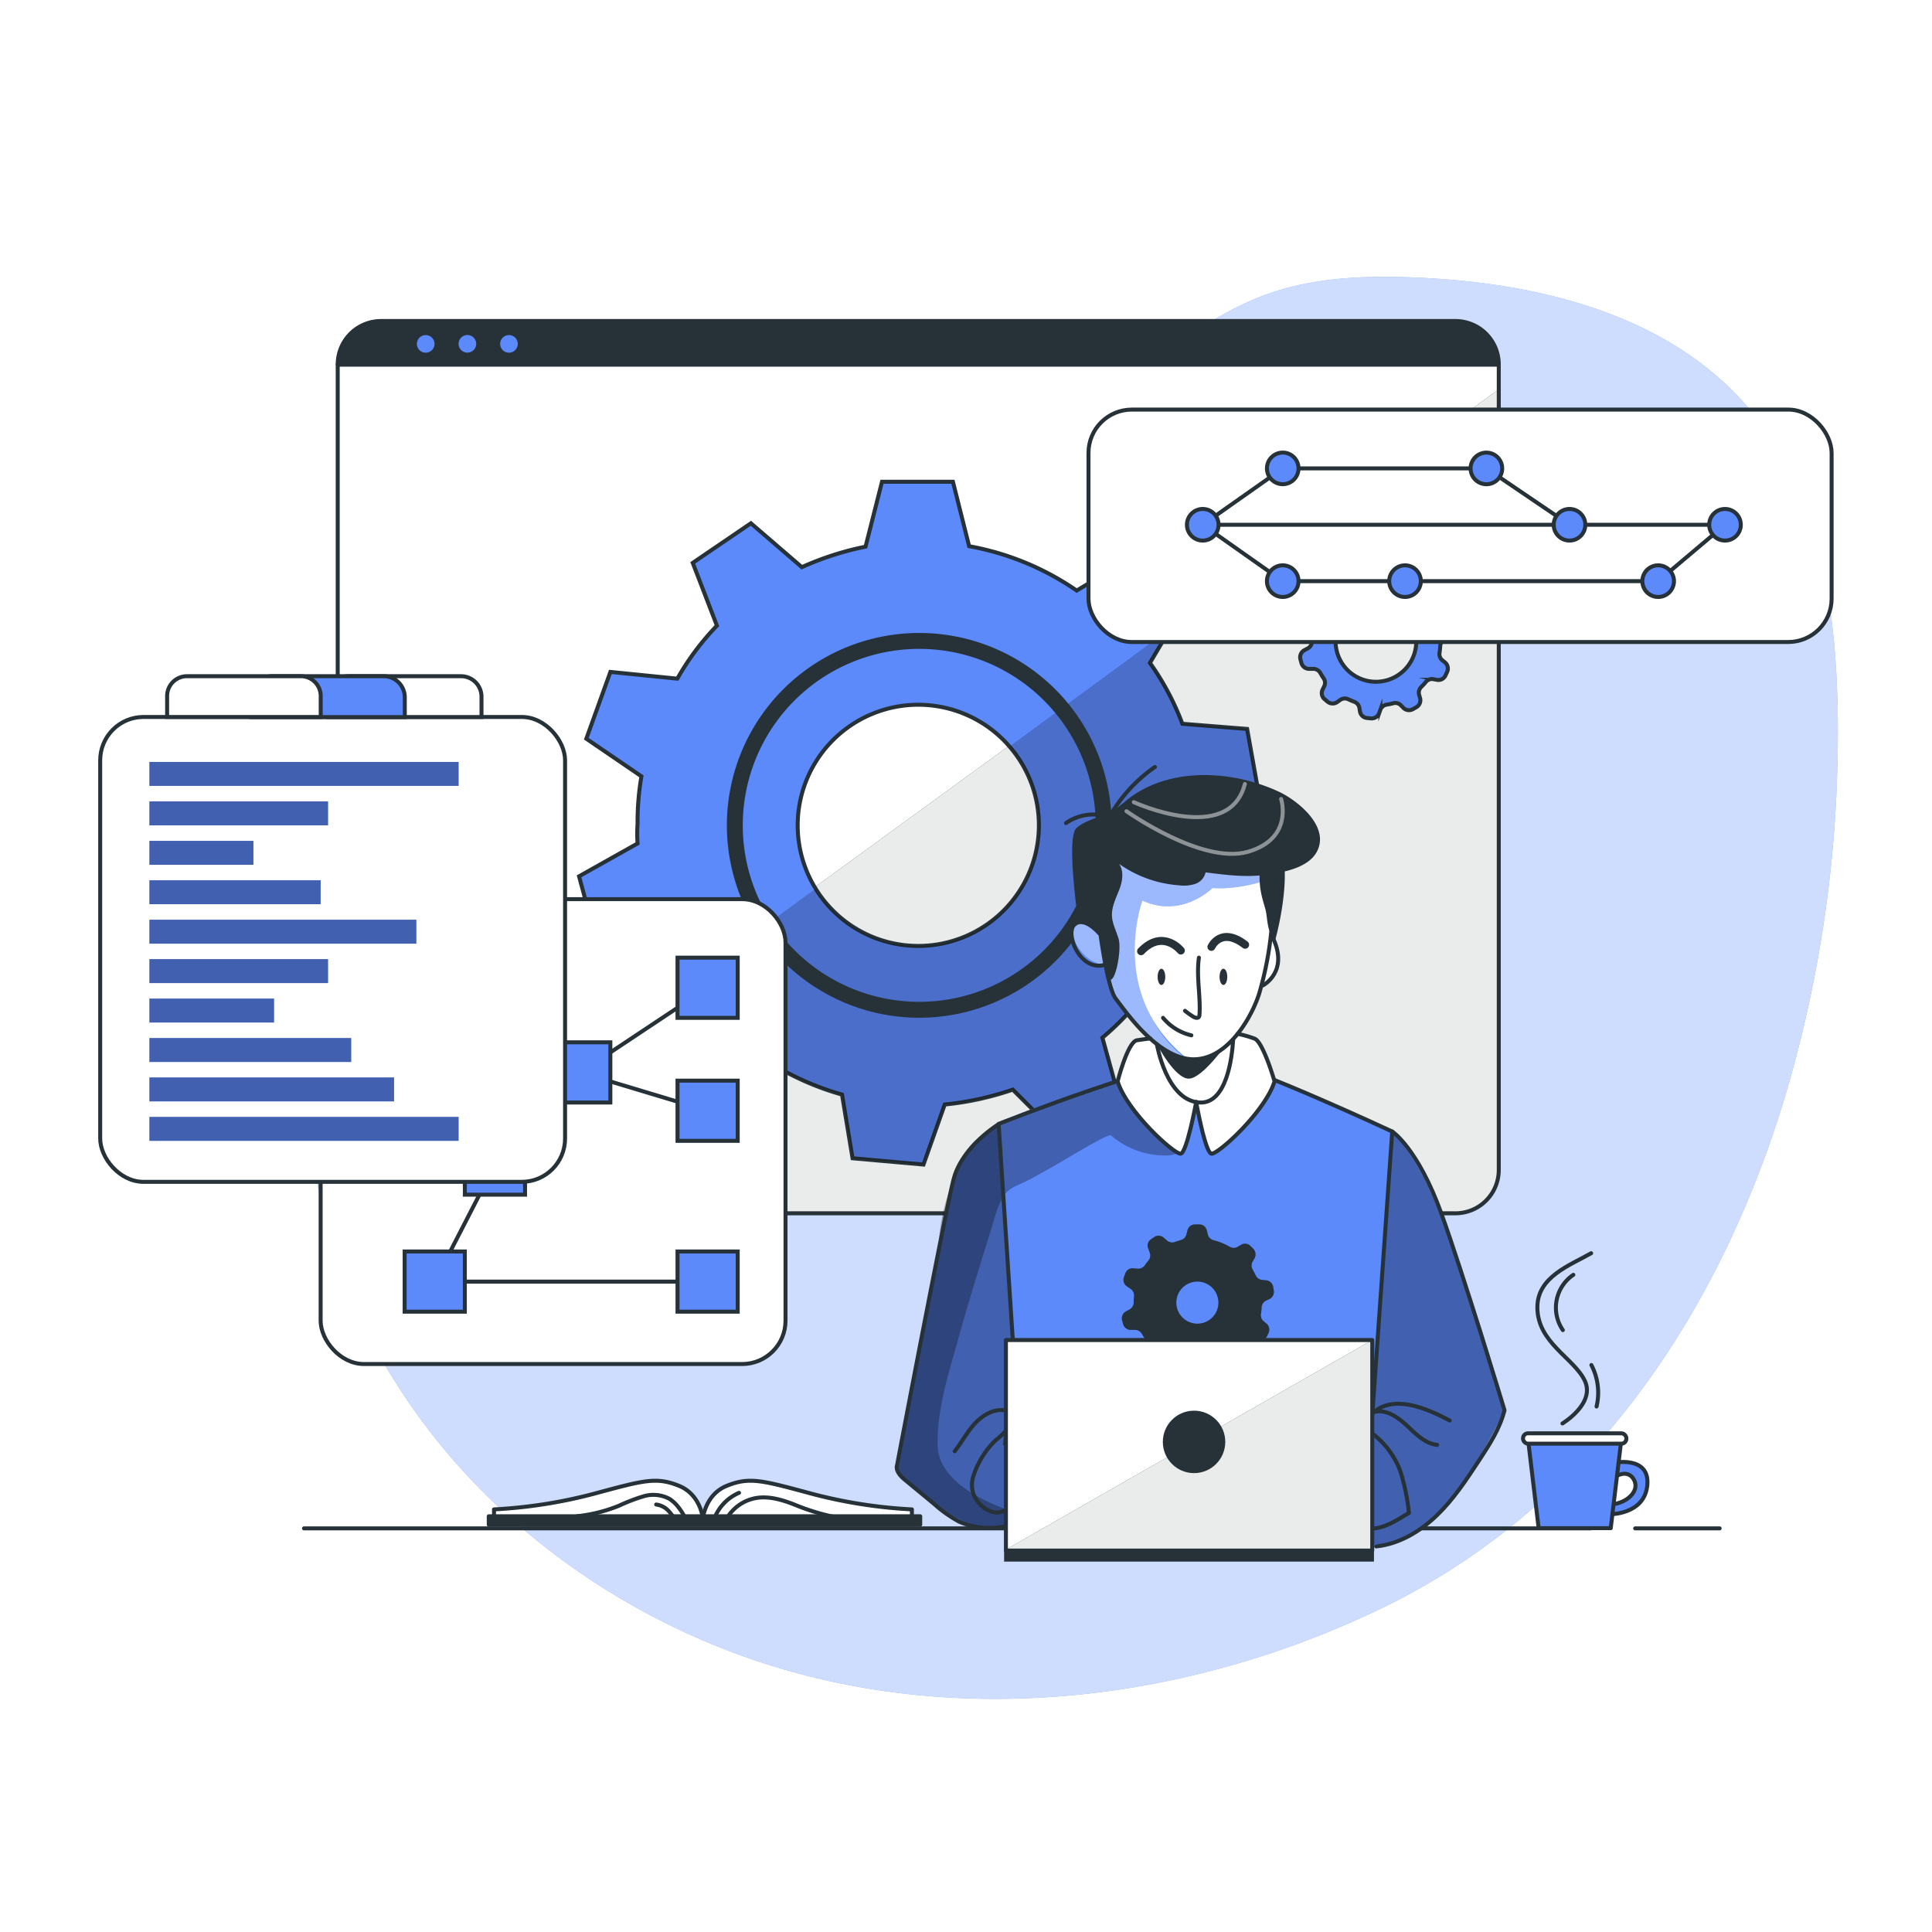 <svg class="animated" id="freepik_stories-version-control" xmlns="http://www.w3.org/2000/svg" viewBox="0 0 500 500" version="1.1" xmlns:xlink="http://www.w3.org/1999/xlink" xmlns:svgjs="http://svgjs.com/svgjs"><style>svg#freepik_stories-version-control:not(.animated) .animable {opacity: 0;}svg#freepik_stories-version-control.animated #freepik--background-simple--inject-58 {animation: 1s 1 forwards cubic-bezier(.36,-0.01,.5,1.38) zoomIn;animation-delay: 0s;}svg#freepik_stories-version-control.animated #freepik--Window--inject-58 {animation: 1s 1 forwards cubic-bezier(.36,-0.01,.5,1.38) slideRight;animation-delay: 0s;}svg#freepik_stories-version-control.animated #freepik--Graphics--inject-58 {animation: 1s 1 forwards cubic-bezier(.36,-0.01,.5,1.38) fadeIn;animation-delay: 0s;}svg#freepik_stories-version-control.animated #freepik--Table--inject-58 {animation: 1s 1 forwards cubic-bezier(.36,-0.01,.5,1.38) lightSpeedLeft;animation-delay: 0s;}svg#freepik_stories-version-control.animated #freepik--Character--inject-58 {animation: 1s 1 forwards cubic-bezier(.36,-0.01,.5,1.38) slideUp;animation-delay: 0s;}            @keyframes zoomIn {                0% {                    opacity: 0;                    transform: scale(0.5);                }                100% {                    opacity: 1;                    transform: scale(1);                }            }                    @keyframes slideRight {                0% {                    opacity: 0;                    transform: translateX(30px);                }                100% {                    opacity: 1;                    transform: translateX(0);                }            }                    @keyframes fadeIn {                0% {                    opacity: 0;                }                100% {                    opacity: 1;                }            }                    @keyframes lightSpeedLeft {              from {                transform: translate3d(-50%, 0, 0) skewX(20deg);                opacity: 0;              }              60% {                transform: skewX(-10deg);                opacity: 1;              }              80% {                transform: skewX(2deg);              }              to {                opacity: 1;                transform: translate3d(0, 0, 0);              }            }                    @keyframes slideUp {                0% {                    opacity: 0;                    transform: translateY(30px);                }                100% {                    opacity: 1;                    transform: inherit;                }            }        </style><g id="freepik--background-simple--inject-58" style="transform-origin: 277.526px 255.657px 0px;" class="animable"><path d="M461.29,286a327.12,327.12,0,0,0,14.3-91.28c.5-31.86-3-66.31-24-90.19-20.62-23.35-53.71-31.33-84.84-32.69-12.61-.54-25.49-.18-37.46,3.82-24.17,8.08-41.11,29.51-62.55,43.29-41.39,26.6-97.31,23.45-137.1,52.39a114.69,114.69,0,0,0-26.24,27.15c-29,41.55-31.27,99.11-9.13,144.69S160.88,421.84,210.09,434,312.4,438.13,358,416C411.13,390.21,444.22,340.84,461.29,286Z" style="fill: #5C8AFB; transform-origin: 277.526px 255.657px 0px;" id="eltljhyb49a7b" class="animable"></path><g id="elj3k29nyxgm"><path d="M461.29,286a327.12,327.12,0,0,0,14.3-91.28c.5-31.86-3-66.31-24-90.19-20.62-23.35-53.71-31.33-84.84-32.69-12.61-.54-25.49-.18-37.46,3.82-24.17,8.08-41.11,29.51-62.55,43.29-41.39,26.6-97.31,23.45-137.1,52.39a114.69,114.69,0,0,0-26.24,27.15c-29,41.55-31.27,99.11-9.13,144.69S160.88,421.84,210.09,434,312.4,438.13,358,416C411.13,390.21,444.22,340.84,461.29,286Z" style="fill: rgb(255, 255, 255); opacity: 0.7; transform-origin: 277.526px 255.657px 0px;" class="animable" id="elwlbr8fmrc2s"></path></g></g><g id="freepik--Window--inject-58" style="transform-origin: 237.64px 198.54px 0px;" class="animable"><path d="M387.88,94.31V302.77A11.22,11.22,0,0,1,376.65,314h-278A11.21,11.21,0,0,1,87.4,302.77V94.31A11.22,11.22,0,0,1,98.62,83.08h278A11.22,11.22,0,0,1,387.88,94.31Z" style="fill: rgb(255, 255, 255); transform-origin: 237.64px 198.54px 0px;" id="elurc2dhn7b9b" class="animable"></path><path d="M387.88,100.75v202A11.22,11.22,0,0,1,376.65,314h-278a11.1,11.1,0,0,1-3.12-.44Z" style="fill: rgb(38, 50, 56); transform-origin: 241.705px 207.375px 0px;" id="ellba8x385e2a" class="animable"></path><g id="elxsvlqw1b8wh"><path d="M387.88,100.75v202A11.22,11.22,0,0,1,376.65,314h-278a11.1,11.1,0,0,1-3.12-.44Z" style="fill: rgb(255, 255, 255); opacity: 0.9; transform-origin: 241.705px 207.375px 0px;" class="animable" id="elhv9nar02rjm"></path></g><path d="M310.81,213.6,326,206.76l-3.24-18.11L306,187.31a68.67,68.67,0,0,0-8.39-15.75l5.24-8.87,3.35-5.69-13-12.9-14.55,8.74a71.24,71.24,0,0,0-27.84-11.48l-4.19-16.68H228.26L224,141.48a77.09,77.09,0,0,0-16.48,5.3l-13.19-11.36-15.05,10.25,6.26,16.25a68.07,68.07,0,0,0-10.25,13.72l-17.32-1.75-6.23,17.29L166,200.91a70.22,70.22,0,0,0-1,12.29,36,36,0,0,0,0,5.09l-15.14,8.5,4.8,17.71h17.1a72.69,72.69,0,0,0,5.74,10.13q1.68,2.47,3.55,4.81l-7.38,15.25,14.13,11.85,13.63-10.21a71.77,71.77,0,0,0,16.48,6.95l2.73,16.48L239,301.39l5.5-15.54A77.67,77.67,0,0,0,262.1,282l11.65,11.64,15.95-9.2-4.39-15.88a71.86,71.86,0,0,0,12.28-13.26l16.16,2.9,7.78-16.66-12.7-10.24A73.29,73.29,0,0,0,310.81,213.6Zm-41.95,0a31.21,31.21,0,1,1-9.21-22.14c.56.56,1.11,1.14,1.61,1.75a31,31,0,0,1,7.6,20.19Z" style="fill: #5C8AFB; stroke: rgb(38, 50, 56); stroke-miterlimit: 10; stroke-width: 1.029px; transform-origin: 237.93px 213.035px 0px;" id="elopjqmuuogp" class="animable"></path><g id="elutvxat9drs"><path d="M308.83,231.25l12.7,10.24-7.78,16.66-16.16-2.9a71.86,71.86,0,0,1-12.28,13.26l4.39,15.88-15.95,9.2L262.1,282a77.67,77.67,0,0,1-17.62,3.9L239,301.39l-18.35-1.63-2.73-16.48a71.77,71.77,0,0,1-16.48-6.95l-13.63,10.21-14.13-11.85L181,259.44q-1.87-2.34-3.55-4.81L211.07,230a31.23,31.23,0,0,0,57.79-16.41v-.2a31,31,0,0,0-7.6-20.19l41.63-30.52-5.24,8.87A68.67,68.67,0,0,1,306,187.31l16.68,1.34L326,206.76l-15.15,6.84A73.29,73.29,0,0,1,308.83,231.25Z" style="opacity: 0.2; transform-origin: 249.84px 232.035px 0px;" class="animable" id="elty000w82fu"></path></g><path d="M373.92,165.46l.76-.35a2.06,2.06,0,0,0,1.2-2.26l-.16-.93a2.06,2.06,0,0,0-1.89-1.72l-.92-.07A2.07,2.07,0,0,1,371.2,159c-.25-.53-.51-1-.8-1.53a2.05,2.05,0,0,1,0-2.06l.47-.8a2.1,2.1,0,0,0-.33-2.54l-.66-.66a2,2,0,0,0-2.55-.31l-.81.48a2.05,2.05,0,0,1-2.06,0,16.61,16.61,0,0,0-4.19-1.7,2.06,2.06,0,0,1-1.48-1.51l-.24-1a2.05,2.05,0,0,0-2.06-1.59h-.92a2.05,2.05,0,0,0-2.06,1.58l-.26,1a2.08,2.08,0,0,1-1.45,1.49c-.52.14-1,.3-1.51.48a2.06,2.06,0,0,1-2.06-.38l-.83-.71a2.06,2.06,0,0,0-2.53-.14l-.73.49a2.07,2.07,0,0,0-.77,2.48l.37,1a2.08,2.08,0,0,1-.32,2.06c-.33.39-.64.8-.93,1.22a2,2,0,0,1-1.91.89l-1-.1a2.06,2.06,0,0,0-2.17,1.37l-.33.91a2.06,2.06,0,0,0,.75,2.41l.95.67a2.06,2.06,0,0,1,.86,1.88,14.64,14.64,0,0,0-.08,1.62h0a2.15,2.15,0,0,1-1,1.75l-1,.53a2.06,2.06,0,0,0-1,2.38l.24.9a2.06,2.06,0,0,0,2.06,1.54h1a2.06,2.06,0,0,1,1.8,1c.28.49.58,1,.89,1.43a2.06,2.06,0,0,1,.16,2.06l-.42.87a2.06,2.06,0,0,0,.54,2.51l.71.6a2.06,2.06,0,0,0,2.57.09l.73-.51a2.06,2.06,0,0,1,2.06-.2c.52.25,1.05.48,1.6.68a2.05,2.05,0,0,1,1.31,1.59l.15.89a2.05,2.05,0,0,0,1.9,1.72l.94.09a2.07,2.07,0,0,0,2.14-1.39l.29-.81a2.08,2.08,0,0,1,1.6-1.35,14.8,14.8,0,0,0,1.73-.37,2,2,0,0,1,2,.55l.61.62a2.06,2.06,0,0,0,2.52.34l.82-.47a2.06,2.06,0,0,0,1-2.37l-.23-.81a2.07,2.07,0,0,1,.52-2.06,16.87,16.87,0,0,0,1.22-1.32,2,2,0,0,1,2-.7l.82.15a2,2,0,0,0,2.27-1.17l.39-.85a2.05,2.05,0,0,0-.58-2.51l-.62-.5a2.06,2.06,0,0,1-.76-1.92,16.33,16.33,0,0,0,.19-1.85A2.06,2.06,0,0,1,373.92,165.46Zm-7.39.54a10.44,10.44,0,1,1-10.44-10.44h0a10.41,10.41,0,0,1,10.42,10.37Z" style="fill: #5C8AFB; stroke: rgb(38, 50, 56); stroke-miterlimit: 10; stroke-width: 1.029px; transform-origin: 356.197px 165.854px 0px;" id="ely5asimssh9q" class="animable"></path><path d="M387.88,94.31v.57H87.4v-.57A11.22,11.22,0,0,1,98.62,83.08h278A11.22,11.22,0,0,1,387.88,94.31Z" style="fill: rgb(38, 50, 56); transform-origin: 237.64px 88.98px 0px;" id="elw1vw1f7dlw" class="animable"></path><path d="M387.88,94.31V302.77A11.22,11.22,0,0,1,376.65,314h-278A11.22,11.22,0,0,1,87.4,302.77V94.31A11.22,11.22,0,0,1,98.62,83.08h278A11.22,11.22,0,0,1,387.88,94.31Z" style="fill: none; stroke: rgb(38, 50, 56); stroke-linecap: round; stroke-linejoin: round; stroke-width: 1.029px; transform-origin: 237.64px 198.54px 0px;" id="el4uv3qs6c425" class="animable"></path><line x1="87.4" y1="94.31" x2="387.88" y2="94.31" style="fill: none; stroke: rgb(38, 50, 56); stroke-linecap: round; stroke-linejoin: round; stroke-width: 1.029px; transform-origin: 237.64px 94.31px 0px;" id="elnvmf1li55th" class="animable"></line><path d="M112.45,89a2.28,2.28,0,1,1-2.28-2.28A2.28,2.28,0,0,1,112.45,89Z" style="fill: #5C8AFB; transform-origin: 110.17px 89px 0px;" id="elq474e37lyp" class="animable"></path><path d="M123.24,89A2.28,2.28,0,1,1,121,86.7,2.28,2.28,0,0,1,123.24,89Z" style="fill: #5C8AFB; transform-origin: 120.96px 88.98px 0px;" id="elzksyaw8vn7m" class="animable"></path><path d="M134,89a2.28,2.28,0,1,1-2.28-2.28A2.28,2.28,0,0,1,134,89Z" style="fill: #5C8AFB; transform-origin: 131.72px 89px 0px;" id="elwed9rw7xzq" class="animable"></path><path d="M285.63,213.6a47.73,47.73,0,1,1-47.73-47.73h0a47.73,47.73,0,0,1,47.73,47.43Z" style="fill: none; stroke: rgb(38, 50, 56); stroke-miterlimit: 10; stroke-width: 4.117px; transform-origin: 237.899px 213.601px 0px;" id="eldagx8yt4d7e" class="animable"></path></g><g id="freepik--Graphics--inject-58" style="transform-origin: 249.975px 229.505px 0px;" class="animable"><rect x="281.7" y="106" width="192.32" height="60.15" rx="11.22" style="fill: rgb(255, 255, 255); stroke: rgb(38, 50, 56); stroke-miterlimit: 10; stroke-width: 1.029px; transform-origin: 377.86px 136.075px 0px;" id="els2mu7o108h" class="animable"></rect><line x1="315.36" y1="135.81" x2="446.43" y2="135.81" style="fill: none; stroke: rgb(38, 50, 56); stroke-miterlimit: 10; stroke-width: 1.029px; transform-origin: 380.895px 135.81px 0px;" id="eloo3m23ku96q" class="animable"></line><polyline points="311.27 135.81 331.97 121.22 384.69 121.22 406.2 135.81" style="fill: none; stroke: rgb(38, 50, 56); stroke-miterlimit: 10; stroke-width: 1.029px; transform-origin: 358.735px 128.515px 0px;" id="ellgg5vuwmyn" class="animable"></polyline><path d="M410.28,135.81a4.09,4.09,0,1,1-4.08-4.09A4.09,4.09,0,0,1,410.28,135.81Z" style="fill: #5C8AFB; stroke: rgb(38, 50, 56); stroke-miterlimit: 10; stroke-width: 1.029px; transform-origin: 406.19px 135.81px 0px;" id="elfq97p8t2xga" class="animable"></path><circle cx="331.97" cy="121.22" r="4.09" style="fill: #5C8AFB; stroke: rgb(38, 50, 56); stroke-miterlimit: 10; stroke-width: 1.029px; transform-origin: 331.97px 121.22px 0px;" id="elz56u3jj985" class="animable"></circle><path d="M388.77,121.22a4.09,4.09,0,1,1-4.08-4.08A4.09,4.09,0,0,1,388.77,121.22Z" style="fill: #5C8AFB; stroke: rgb(38, 50, 56); stroke-miterlimit: 10; stroke-width: 1.029px; transform-origin: 384.68px 121.23px 0px;" id="elgzpwu74pg3" class="animable"></path><polyline points="311.27 135.81 331.97 150.4 429.13 150.4 446.43 135.81" style="fill: none; stroke: rgb(38, 50, 56); stroke-miterlimit: 10; stroke-width: 1.029px; transform-origin: 378.85px 143.105px 0px;" id="elpcwxwzdtm4j" class="animable"></polyline><path d="M367.71,150.4a4.09,4.09,0,1,1-4.09-4.09A4.09,4.09,0,0,1,367.71,150.4Z" style="fill: #5C8AFB; stroke: rgb(38, 50, 56); stroke-miterlimit: 10; stroke-width: 1.029px; transform-origin: 363.62px 150.4px 0px;" id="elc9kq2vi6z29" class="animable"></path><path d="M336.06,150.4a4.09,4.09,0,1,1-4.09-4.09A4.09,4.09,0,0,1,336.06,150.4Z" style="fill: #5C8AFB; stroke: rgb(38, 50, 56); stroke-miterlimit: 10; stroke-width: 1.029px; transform-origin: 331.97px 150.4px 0px;" id="elgga0arql0b" class="animable"></path><path d="M433.22,150.4a4.09,4.09,0,1,1-4.09-4.09A4.09,4.09,0,0,1,433.22,150.4Z" style="fill: #5C8AFB; stroke: rgb(38, 50, 56); stroke-miterlimit: 10; stroke-width: 1.029px; transform-origin: 429.13px 150.4px 0px;" id="elyjn5iqgtf9r" class="animable"></path><circle cx="446.43" cy="135.81" r="4.09" style="fill: #5C8AFB; stroke: rgb(38, 50, 56); stroke-miterlimit: 10; stroke-width: 1.029px; transform-origin: 446.43px 135.81px 0px;" id="elqoe2q3msjo" class="animable"></circle><path d="M315.36,135.81a4.09,4.09,0,1,1-4.08-4.09A4.09,4.09,0,0,1,315.36,135.81Z" style="fill: #5C8AFB; stroke: rgb(38, 50, 56); stroke-miterlimit: 10; stroke-width: 1.029px; transform-origin: 311.27px 135.81px 0px;" id="el0qwklbvfwoh" class="animable"></path><rect x="82.98" y="232.7" width="120.31" height="120.31" rx="11.22" style="fill: rgb(255, 255, 255); stroke: rgb(38, 50, 56); stroke-miterlimit: 10; stroke-width: 1.029px; transform-origin: 143.135px 292.855px 0px;" id="elqr8l37fkkv" class="animable"></rect><polyline points="128.09 301.39 112.51 331.68 183.13 331.68" style="fill: none; stroke: rgb(38, 50, 56); stroke-linecap: round; stroke-linejoin: round; stroke-width: 1.029px; transform-origin: 147.82px 316.535px 0px;" id="eldyqqptrbcoe" class="animable"></polyline><polyline points="183.13 255.63 150.17 277.54 183.13 287.46" style="fill: none; stroke: rgb(38, 50, 56); stroke-linecap: round; stroke-linejoin: round; stroke-width: 1.029px; transform-origin: 166.65px 271.545px 0px;" id="el4k9xvwx8bgt" class="animable"></polyline><rect x="175.34" y="247.84" width="15.58" height="15.58" style="fill: #5C8AFB; stroke: rgb(38, 50, 56); stroke-miterlimit: 10; stroke-width: 1.029px; transform-origin: 183.13px 255.63px 0px;" id="elrj8mx77ca8" class="animable"></rect><rect x="175.34" y="279.67" width="15.58" height="15.58" style="fill: #5C8AFB; stroke: rgb(38, 50, 56); stroke-miterlimit: 10; stroke-width: 1.029px; transform-origin: 183.13px 287.46px 0px;" id="elfr2u9u6euq5" class="animable"></rect><rect x="142.38" y="269.75" width="15.58" height="15.58" style="fill: #5C8AFB; stroke: rgb(38, 50, 56); stroke-miterlimit: 10; stroke-width: 1.029px; transform-origin: 150.17px 277.54px 0px;" id="eloc42oj368t" class="animable"></rect><rect x="120.3" y="293.6" width="15.58" height="15.58" style="fill: #5C8AFB; stroke: rgb(38, 50, 56); stroke-miterlimit: 10; stroke-width: 1.029px; transform-origin: 128.09px 301.39px 0px;" id="elwojm1ejx83e" class="animable"></rect><rect x="104.72" y="323.88" width="15.58" height="15.58" style="fill: #5C8AFB; stroke: rgb(38, 50, 56); stroke-miterlimit: 10; stroke-width: 1.029px; transform-origin: 112.51px 331.67px 0px;" id="eltrecvllc9w" class="animable"></rect><rect x="175.34" y="323.88" width="15.58" height="15.58" style="fill: #5C8AFB; stroke: rgb(38, 50, 56); stroke-miterlimit: 10; stroke-width: 1.029px; transform-origin: 183.13px 331.67px 0px;" id="elnyhgr989hzc" class="animable"></rect><rect x="25.93" y="185.55" width="120.31" height="120.31" rx="11.22" style="fill: rgb(255, 255, 255); stroke: rgb(38, 50, 56); stroke-miterlimit: 10; stroke-width: 1.029px; transform-origin: 86.085px 245.705px 0px;" id="elrmhgrmm9i2p" class="animable"></rect><rect x="38.66" y="197.19" width="80.03" height="6.2" style="fill: #5C8AFB; transform-origin: 78.675px 200.29px 0px;" id="elb7agg7vz8" class="animable"></rect><rect x="38.66" y="207.4" width="46.24" height="6.2" style="fill: #5C8AFB; transform-origin: 61.78px 210.5px 0px;" id="el1g4gzv7iqq8" class="animable"></rect><rect x="38.66" y="217.61" width="26.93" height="6.2" style="fill: #5C8AFB; transform-origin: 52.125px 220.71px 0px;" id="elxu1vxrir6et" class="animable"></rect><rect x="38.66" y="227.81" width="44.32" height="6.2" style="fill: #5C8AFB; transform-origin: 60.82px 230.91px 0px;" id="elw6qor7jc35n" class="animable"></rect><rect x="38.66" y="238.02" width="69.09" height="6.2" style="fill: #5C8AFB; transform-origin: 73.205px 241.12px 0px;" id="elc5tusnmai8" class="animable"></rect><rect x="38.66" y="248.22" width="46.24" height="6.2" style="fill: #5C8AFB; transform-origin: 61.78px 251.32px 0px;" id="elek17ez6vz0o" class="animable"></rect><rect x="38.66" y="258.43" width="32.26" height="6.2" style="fill: #5C8AFB; transform-origin: 54.79px 261.53px 0px;" id="el4ebkra8pipm" class="animable"></rect><rect x="38.66" y="268.64" width="52.23" height="6.2" style="fill: #5C8AFB; transform-origin: 64.775px 271.74px 0px;" id="elbtyeu2nttz5" class="animable"></rect><rect x="38.66" y="278.84" width="63.32" height="6.2" style="fill: #5C8AFB; transform-origin: 70.32px 281.94px 0px;" id="elvvb5k80bwc" class="animable"></rect><rect x="38.66" y="289.05" width="80.03" height="6.2" style="fill: #5C8AFB; transform-origin: 78.675px 292.15px 0px;" id="elkswdbth388" class="animable"></rect><g id="el7ovmh09qse8"><rect x="38.66" y="197.19" width="80.03" height="6.2" style="opacity: 0.3; transform-origin: 78.675px 200.29px 0px;" class="animable" id="elezyo5fkkic"></rect></g><g id="elsut3z7bpyr"><rect x="38.66" y="207.4" width="46.24" height="6.2" style="opacity: 0.3; transform-origin: 61.78px 210.5px 0px;" class="animable" id="el92np3anup8i"></rect></g><g id="elc6ftkl2fwac"><rect x="38.66" y="217.61" width="26.93" height="6.2" style="opacity: 0.3; transform-origin: 52.125px 220.71px 0px;" class="animable" id="elyyx7xqrzt6"></rect></g><g id="el6g5rsatbu2f"><rect x="38.66" y="227.81" width="44.32" height="6.2" style="opacity: 0.3; transform-origin: 60.82px 230.91px 0px;" class="animable" id="elr5dgxlq8i2o"></rect></g><g id="elasx4geya5tt"><rect x="38.66" y="238.02" width="69.09" height="6.2" style="opacity: 0.3; transform-origin: 73.205px 241.12px 0px;" class="animable" id="elmdzuwi49gio"></rect></g><g id="elj2tt4dsdaf"><rect x="38.66" y="248.22" width="46.24" height="6.2" style="opacity: 0.3; transform-origin: 61.78px 251.32px 0px;" class="animable" id="el9bzt6gfjwlp"></rect></g><g id="elkjnz8csclmp"><rect x="38.66" y="258.43" width="32.26" height="6.2" style="opacity: 0.3; transform-origin: 54.79px 261.53px 0px;" class="animable" id="eld6vdyqeb7st"></rect></g><g id="elc3kdxel7mr9"><rect x="38.66" y="268.64" width="52.23" height="6.2" style="opacity: 0.3; transform-origin: 64.775px 271.74px 0px;" class="animable" id="eluqtr47elfpd"></rect></g><g id="el5jnkoxsi2uh"><rect x="38.66" y="278.84" width="63.32" height="6.2" style="opacity: 0.3; transform-origin: 70.32px 281.94px 0px;" class="animable" id="el0ittihhovro"></rect></g><g id="ellg1e6468kod"><rect x="38.66" y="289.05" width="80.03" height="6.2" style="opacity: 0.3; transform-origin: 78.675px 292.15px 0px;" class="animable" id="elcvlsq7zlpga"></rect></g><path d="M90.19,175h29.12a5.3,5.3,0,0,1,5.3,5.3v5.27a0,0,0,0,1,0,0H84.89a0,0,0,0,1,0,0v-5.27A5.3,5.3,0,0,1,90.19,175Z" style="fill: rgb(255, 255, 255); stroke: rgb(38, 50, 56); stroke-miterlimit: 10; stroke-width: 1.029px; transform-origin: 104.75px 180.285px 0px;" id="eld92bixy1dlw" class="animable"></path><path d="M70.5,175H99.28a5.48,5.48,0,0,1,5.48,5.48v5.1a0,0,0,0,1,0,0H65a0,0,0,0,1,0,0v-5.1A5.48,5.48,0,0,1,70.5,175Z" style="fill: #5C8AFB; stroke: rgb(38, 50, 56); stroke-miterlimit: 10; stroke-width: 1.029px; transform-origin: 84.88px 180.29px 0px;" id="el6nd9b6zdwqx" class="animable"></path><path d="M48.37,175H77.85A5.13,5.13,0,0,1,83,180.1v5.45a0,0,0,0,1,0,0H43.25a0,0,0,0,1,0,0V180.1A5.13,5.13,0,0,1,48.37,175Z" style="fill: rgb(255, 255, 255); stroke: rgb(38, 50, 56); stroke-miterlimit: 10; stroke-width: 1.029px; transform-origin: 63.125px 180.275px 0px;" id="elr9l07gwnv6p" class="animable"></path></g><g id="freepik--Table--inject-58" style="transform-origin: 261.86px 359.935px 0px;" class="animable"><line x1="423.18" y1="395.54" x2="445.05" y2="395.54" style="fill: none; stroke: rgb(38, 50, 56); stroke-linecap: round; stroke-linejoin: round; stroke-width: 1.029px; transform-origin: 434.115px 395.54px 0px;" id="elxghb8e52csg" class="animable"></line><line x1="78.67" y1="395.54" x2="411.67" y2="395.54" style="fill: none; stroke: rgb(38, 50, 56); stroke-linecap: round; stroke-linejoin: round; stroke-width: 1.029px; transform-origin: 245.17px 395.54px 0px;" id="el5rekjm6v5bp" class="animable"></line><g id="freepik--Coffee--inject-189--inject-58" style="transform-origin: 410.262px 383.215px 0px;" class="animable"><path d="M417.18,382.73s3.87-3.17,5.72.29c1.59,3-2.22,6.35-6.57,6.35v2.53s9.32.25,10-7.6-9.19-5.68-9.19-5.68Z" style="fill: #5C8AFB; stroke: rgb(38, 50, 56); stroke-linecap: round; stroke-linejoin: round; stroke-width: 1.029px; transform-origin: 421.347px 385.123px 0px;" id="el0tvg1rqpn2mf" class="animable"></path><polygon points="416.86 395.49 398.2 395.49 395.4 372.06 419.66 372.06 416.86 395.49" style="fill: #5C8AFB; stroke: rgb(38, 50, 56); stroke-linecap: round; stroke-linejoin: round; stroke-width: 1.029px; transform-origin: 407.53px 383.775px 0px;" id="elq7laqscl3of" class="animable"></polygon><rect x="394.16" y="370.94" width="26.74" height="2.68" rx="1.28" style="fill: rgb(255, 255, 255); stroke: rgb(38, 50, 56); stroke-linecap: round; stroke-linejoin: round; stroke-width: 1.029px; transform-origin: 407.53px 372.28px 0px;" id="eladnrju37swo" class="animable"></rect></g><path d="M404.36,368.39s8.58-5.15,5.78-11.06-12.27-9.8-12.27-19c0-7.92,8.42-10.85,13.92-14" style="fill: none; stroke: rgb(38, 50, 56); stroke-linecap: round; stroke-linejoin: round; stroke-width: 1.029px; transform-origin: 404.83px 346.36px 0px;" id="ellgro2w8r5ot" class="animable"></path><path d="M407.18,329.92a10.27,10.27,0,0,0-2.72,14.3" style="fill: none; stroke: rgb(38, 50, 56); stroke-linecap: round; stroke-linejoin: round; stroke-width: 1.029px; transform-origin: 404.924px 337.07px 0px;" id="el2db1h3oi2m" class="animable"></path><path d="M411.85,353.27A15.51,15.51,0,0,1,413.19,364" style="fill: none; stroke: rgb(38, 50, 56); stroke-linecap: round; stroke-linejoin: round; stroke-width: 1.029px; transform-origin: 412.727px 358.635px 0px;" id="elywsh4jd1bn7" class="animable"></path><path d="M182,393.6s-.39-6.72-6.32-9.09-9.1-1.39-22.33,2.17a126.49,126.49,0,0,1-25.5,3.95v3Z" style="fill: rgb(255, 255, 255); stroke: rgb(38, 50, 56); stroke-linecap: round; stroke-linejoin: round; stroke-width: 1.029px; transform-origin: 154.925px 388.423px 0px;" id="eltypdgvrlco" class="animable"></path><path d="M181.81,393.6s.39-6.72,6.32-9.09,9.09-1.39,22.33,2.17A126.28,126.28,0,0,0,236,390.63v3Z" style="fill: rgb(255, 255, 255); stroke: rgb(38, 50, 56); stroke-linecap: round; stroke-linejoin: round; stroke-width: 1.029px; transform-origin: 208.905px 388.423px 0px;" id="el1o1xi6wyd1z" class="animable"></path><rect x="126.49" y="392.41" width="111.66" height="2.17" style="fill: rgb(38, 50, 56); stroke: rgb(38, 50, 56); stroke-linecap: round; stroke-linejoin: round; stroke-width: 1.029px; transform-origin: 182.32px 393.495px 0px;" id="elov3r74w8uxj" class="animable"></rect><path d="M184.69,393.48a11.89,11.89,0,0,1,6.57-7.14" style="fill: none; stroke: rgb(38, 50, 56); stroke-linecap: round; stroke-linejoin: round; stroke-width: 1.029px; transform-origin: 187.975px 389.91px 0px;" id="elj5fxd5e06h" class="animable"></path><path d="M188.07,393a11,11,0,0,1,7.43-5.28c3.69-.68,7.45.59,10.93,2S216,393,219.72,393" style="fill: none; stroke: rgb(38, 50, 56); stroke-linecap: round; stroke-linejoin: round; stroke-width: 1.029px; transform-origin: 203.895px 390.266px 0px;" id="elv0offefuxb" class="animable"></path><path d="M149.4,392.39a40.34,40.34,0,0,0,10.77-2.7,47.15,47.15,0,0,1,6.42-2.46,8.87,8.87,0,0,1,6.66.67,9.1,9.1,0,0,1,2.29,2.13,16,16,0,0,1,2.17,3.65" style="fill: none; stroke: rgb(38, 50, 56); stroke-linecap: round; stroke-linejoin: round; stroke-width: 1.029px; transform-origin: 163.555px 390.274px 0px;" id="el9n04oss3bna" class="animable"></path><path d="M169.82,389.37A5.29,5.29,0,0,1,173,391a16.1,16.1,0,0,1,2.11,2.94" style="fill: none; stroke: rgb(38, 50, 56); stroke-linecap: round; stroke-linejoin: round; stroke-width: 1.029px; transform-origin: 172.465px 391.655px 0px;" id="el7cd2azbbcxd" class="animable"></path></g><g id="freepik--Character--inject-58" style="transform-origin: 310.737px 301.32px 0px;" class="animable"><path d="M266.6,392.52a33.09,33.09,0,0,1-13,3c-6.92,0-21-14.3-21-14.3s-.51-1.54.59-7.3,11.44-58.61,11.44-58.61,1.22-12.3,8.21-19.85,20.71-10.24,20.71-10.24,30.34-13.21,47.36-9.13c17,6.75,35.57,13.61,41.77,18.93s21.44,48,26.72,69.92c0,0-11.63,24.71-22.48,31.65s-37,4.68-37,4.68Z" style="fill: #5C8AFB; transform-origin: 310.941px 338.465px 0px;" id="el90wt5xs6j48" class="animable"></path><g id="elnfjg0is041"><path d="M262.75,349.57l-4.39-58.25a19.12,19.12,0,0,0-11.49,13.59c-2.27,10.42-16,74.55-14.3,76.33s10.65,9.45,10.65,9.45,9.65,8.25,19.53,3.32S262.75,349.57,262.75,349.57Z" style="opacity: 0.3; transform-origin: 249.783px 343.45px 0px;" class="animable" id="el403axesdpni"></path></g><g id="el2crv6i2nrr4"><path d="M306.31,296.72c-.51,1.74-2.7,2.3-4.52,2.32a21.54,21.54,0,0,1-14.27-5.2c-.72-.63-13.59,7.32-15.07,8.11-2.34,1.26-4.63,2.64-7,3.81-2.22,1.09-4.32,1.63-5.77,3.83a19.76,19.76,0,0,0-2.15,5.2c-3.12,10.22-6.41,20.41-9.25,30.7-2.46,8.91-5.77,18.77-5.63,28.12a14.83,14.83,0,0,0,.14,2c2,11.95,23.82,16.91,23.82,16.91s-7.72,4.73-13,3-17.62-8.79-21.51-15.39l10.71-56s-.13-27,19.33-35,27.1-9.23,27.1-9.23Z" style="opacity: 0.3; transform-origin: 269.205px 337.9px 0px;" class="animable" id="elxjtjz8ld8s7"></path></g><g id="ellp34wfxi3bs"><path d="M378.12,384.81s8.5-9.39,11.25-19.85c0,0-13-42.94-16.38-51s-8.85-17.21-12.68-21.13l-6.22,88.38-1.31,18.6s7,.29,11.85-2S378.12,384.81,378.12,384.81Z" style="opacity: 0.3; transform-origin: 371.075px 346.326px 0px;" class="animable" id="elf1td1y3kzo"></path></g><path d="M352.78,399.84l7.53-107s-36.46-17-46-18.62-55.87,16.64-55.87,16.64l6.74,102.62" style="fill: none; stroke: rgb(38, 50, 56); stroke-linecap: round; stroke-linejoin: round; stroke-width: 1.029px; transform-origin: 309.375px 336.979px 0px;" id="el59uhlqbrhsw" class="animable"></path><path d="M287.06,222l-3.74,17.95s-4.8-3.39-5.82.44,2.1,9.1,8.13,9.39c0,0,1.64,8.13,7,13.65a99.72,99.72,0,0,0,8,7.64s2.11,13.63,9,14.15,8.23-5.68,9.62-14.3c0,0,5.95-10.32,7.69-15.9,0,0,7.3-5.09,2.43-12.52,0,0,2.41-17.77-1.78-20.77S294.37,220.26,287.06,222Z" style="fill: rgb(255, 255, 255); transform-origin: 304.177px 252.639px 0px;" id="elfuw49prtilf" class="animable"></path><path d="M309.29,286.64s-2.31,11.64-3.75,11.93-7.14-5.15-12.12-11.93-4.21-6.79-4.21-6.79,2.31-8.9,4.21-10.2,8.75-1.14,8.75-1.14l15-.57s5-.71,8.09,1.28,4.59,10.63,4.59,10.63-9,16.59-16.34,18.72A109.11,109.11,0,0,1,309.29,286.64Z" style="fill: rgb(255, 255, 255); transform-origin: 309.509px 283.199px 0px;" id="elslxofxjtjr" class="animable"></path><line x1="260.12" y1="374.04" x2="262.11" y2="346.12" style="fill: none; stroke: rgb(38, 50, 56); stroke-miterlimit: 10; stroke-width: 1.029px; transform-origin: 261.115px 360.08px 0px;" id="elpfyeaz6m2bm" class="animable"></line><path d="M329.85,227.14s-8.52,3.3-16.05,2.67c0,0-7.95,8-18.13,3.25,0,0-9.18,24.86,11.87,41.12a36,36,0,0,1-21.91-24.41s-6,.93-8.13-8c0,0-1.73-3.45,6.16-3.47l-.34-17.3,20.27,4.07,14.55-2.13Z" style="fill: #5C8AFB; transform-origin: 303.595px 247.59px 0px;" id="elozr0ia0l9aj" class="animable"></path><g id="ellqavahrrtjm"><path d="M329.85,227.14s-8.52,3.3-16.05,2.67c0,0-7.95,8-18.13,3.25,0,0-7.42,26.62,11,40.67,0,0-16.71-5.79-21.05-24,0,0-5.94-.63-8.13-8,0,0-1.73-3.45,6.16-3.47l-.34-17.3,20.27,4.07,14.55-2.13Z" style="fill: rgb(255, 255, 255); opacity: 0.4; transform-origin: 303.59px 247.345px 0px;" class="animable" id="elugzjy6ach9"></path></g><path d="M306.68,261.6a21.61,21.61,0,0,0,2.07,1.48c.47.3,1.18.54,1.51.1a1.11,1.11,0,0,0,.17-.6c.3-4.91-.85-9.87-.15-14.74" style="fill: none; stroke: rgb(38, 50, 56); stroke-linecap: round; stroke-linejoin: round; stroke-width: 1.029px; transform-origin: 308.581px 255.631px 0px;" id="el8we0k0b9z5x" class="animable"></path><path d="M313.51,245.05s2.44-5.38,8.73-.55" style="fill: none; stroke: rgb(38, 50, 56); stroke-linecap: round; stroke-linejoin: round; stroke-width: 2.059px; transform-origin: 317.875px 243.769px 0px;" id="elr9vjegk6aah" class="animable"></path><path d="M305.6,246s-4.6-5.72-10.3.18" style="fill: none; stroke: rgb(38, 50, 56); stroke-linecap: round; stroke-linejoin: round; stroke-width: 2.059px; transform-origin: 300.45px 244.845px 0px;" id="eltvil4rojwrp" class="animable"></path><path d="M299.39,270.21s2.45,14.67,11.09,15.12c7,.36,8.38-11.77,8.65-16.11" style="fill: none; stroke: rgb(38, 50, 56); stroke-linecap: round; stroke-linejoin: round; stroke-width: 1.029px; transform-origin: 309.26px 277.279px 0px;" id="el3ijm60u1u5e" class="animable"></path><path d="M284.5,241.58s-3.81-4.55-6.39-2.33,1.29,12,7.52,10.52" style="fill: none; stroke: rgb(38, 50, 56); stroke-linecap: round; stroke-linejoin: round; stroke-width: 1.029px; transform-origin: 281.465px 244.281px 0px;" id="elziksvbc2qp" class="animable"></path><path d="M301,263.42a13.46,13.46,0,0,0,7.32,4.52" style="fill: none; stroke: rgb(38, 50, 56); stroke-linecap: round; stroke-linejoin: round; stroke-width: 1.029px; transform-origin: 304.66px 265.68px 0px;" id="elx95mm0fim4g" class="animable"></path><ellipse cx="300.58" cy="252.81" rx="0.99" ry="2.1" style="fill: rgb(38, 50, 56); transform-origin: 300.58px 252.81px 0px;" id="el4vnegmrqq2n" class="animable"></ellipse><path d="M317.62,252.81c0,1.16-.45,2.1-1,2.1s-1-.94-1-2.1.44-2.11,1-2.11S317.62,251.65,317.62,252.81Z" style="fill: rgb(38, 50, 56); transform-origin: 316.62px 252.805px 0px;" id="elqcr933556o8" class="animable"></path><path d="M309.57,285.21s-2.4,13.07-4,13.36-13.91-10.87-16.33-18.72c0,0,2.6-10.26,5-10.63,1.13-.18,2.43-.35,3.46-.48" style="fill: none; stroke: rgb(38, 50, 56); stroke-linecap: round; stroke-linejoin: round; stroke-width: 1.029px; transform-origin: 299.405px 283.658px 0px;" id="el5c3z09wi867" class="animable"></path><path d="M309.57,285.21s2.32,13.07,3.94,13.36,13.92-10.87,16.34-18.72c0,0-2.94-10.19-5.17-11.05a27.52,27.52,0,0,0-4.38-1.24" style="fill: none; stroke: rgb(38, 50, 56); stroke-linecap: round; stroke-linejoin: round; stroke-width: 1.029px; transform-origin: 319.71px 283.068px 0px;" id="el4frvuqgtlps" class="animable"></path><path d="M286.81,253.06c1.58,2.74,3.54-6.91,2.71-10-.56-2-1.65-3.94-1.75-6-.1-2.34,1-4.53,1.86-6.72s1.31-4.8,0-6.76a30.57,30.57,0,0,0,15.42,5.53,9.69,9.69,0,0,0,4.22-.34,4.14,4.14,0,0,0,2.74-3c5.2.66,10.35,1.34,15.53.63,4.35-.59,11.11-1.69,13.34-6.13,3.27-6.48-5.15-13.21-10.12-15.48-12-5.49-28.22-6.42-39.06,2.2a39.6,39.6,0,0,1-3.49,2.7c-2.39,1.5-7.83,2.66-9.74,4.75-2.56,2.81.65,24.51.65,24.51s4.18-1.94,5.9,4.53C286.22,247.84,285.21,250.3,286.81,253.06Z" style="fill: rgb(38, 50, 56); transform-origin: 309.547px 227.066px 0px;" id="el05kyzq2ozcmn" class="animable"></path><path d="M326.13,225a4.85,4.85,0,0,0-.14.82,22.47,22.47,0,0,0,.87,7.29c.27,1.06.66,2.09.83,3.17.4,2.57.4,5.05,2.3,7.14,0,0,3.64-12.73,2.17-21.83-.17-1-.5-3.7-2.11-3.21-1.18.36-2,2.38-2.52,3.36A16.86,16.86,0,0,0,326.13,225Z" style="fill: rgb(38, 50, 56); transform-origin: 329.238px 230.871px 0px;" id="elcblpe32a96r" class="animable"></path><path d="M275.89,213a12.36,12.36,0,0,1,11.17-1.5,39.1,39.1,0,0,1,11.83-13" style="fill: none; stroke: rgb(38, 50, 56); stroke-linecap: round; stroke-linejoin: round; stroke-width: 1.029px; transform-origin: 287.39px 205.75px 0px;" id="eli2h0k6dzf8k" class="animable"></path><g id="elcc1nsfgcfr8"><path d="M291.53,209.94s19.6,13.94,31.47,10.49,8.55-13.66,8.55-13.66" style="fill: none; stroke: rgb(255, 255, 255); stroke-linecap: round; stroke-linejoin: round; stroke-width: 1.029px; opacity: 0.47; transform-origin: 311.754px 213.874px 0px;" class="animable" id="el1j79xqkvchj"></path></g><g id="el7814t2l16sh"><path d="M293.42,207.6s24.61,11.31,28.75-4.7" style="fill: none; stroke: rgb(255, 255, 255); stroke-linecap: round; stroke-linejoin: round; stroke-width: 1.029px; opacity: 0.47; transform-origin: 307.795px 207.189px 0px;" class="animable" id="elxtoyk5ri1fk"></path></g><path d="M299.39,270.21s4.68,9.09,8.35,8.94,10.4-9.93,10.4-9.93-3.63,4.68-9.14,5.16C305.37,274.7,299.39,270.21,299.39,270.21Z" style="fill: rgb(38, 50, 56); transform-origin: 308.765px 274.186px 0px;" id="elf1syj17nc6" class="animable"></path><path d="M327.71,336.58l.76-.35a2.06,2.06,0,0,0,1.19-2.27l-.15-.92a2.05,2.05,0,0,0-1.89-1.72l-.92-.08a2.05,2.05,0,0,1-1.71-1.17c-.25-.52-.51-1-.8-1.52a2.05,2.05,0,0,1,0-2.06l.47-.8a2.13,2.13,0,0,0-.33-2.55l-.66-.65a2,2,0,0,0-2.55-.31l-.81.48a2.05,2.05,0,0,1-2.06,0,16.64,16.64,0,0,0-4.19-1.71,2.06,2.06,0,0,1-1.48-1.5l-.24-1a2,2,0,0,0-2.06-1.58h-.92a2,2,0,0,0-2.06,1.57l-.26,1a2,2,0,0,1-1.45,1.48c-.52.15-1,.3-1.52.49a2.07,2.07,0,0,1-2.05-.38l-.83-.71a2,2,0,0,0-2.53-.15l-.73.5a2,2,0,0,0-.77,2.48l.37,1a2.07,2.07,0,0,1-.32,2.06,14.16,14.16,0,0,0-.93,1.23,2.05,2.05,0,0,1-1.91.88l-1-.09a2,2,0,0,0-2.17,1.37l-.33.9a2.06,2.06,0,0,0,.75,2.41l1,.67a2.09,2.09,0,0,1,.86,1.89,12.31,12.31,0,0,0-.08,1.61h0a2.13,2.13,0,0,1-1,1.75l-1,.54a2.06,2.06,0,0,0-1,2.37l.24.9a2.05,2.05,0,0,0,2.06,1.54h1a2.08,2.08,0,0,1,1.8,1c.28.5.57,1,.89,1.43a2.06,2.06,0,0,1,.16,2.06l-.42.88a2.06,2.06,0,0,0,.54,2.51l.71.6a2.06,2.06,0,0,0,2.56.09l.74-.52a2,2,0,0,1,2-.19c.53.25,1.06.47,1.61.68a2.05,2.05,0,0,1,1.31,1.58l.15.9a2.07,2.07,0,0,0,1.9,1.72l.94.08a2.05,2.05,0,0,0,2.14-1.39l.29-.8a2.07,2.07,0,0,1,1.6-1.35,17.18,17.18,0,0,0,1.73-.37,2.07,2.07,0,0,1,2,.54l.61.62a2.06,2.06,0,0,0,2.52.34l.82-.46a2.06,2.06,0,0,0,1-2.38l-.23-.8a2.07,2.07,0,0,1,.52-2.06,17,17,0,0,0,1.22-1.33,2.06,2.06,0,0,1,2-.7l.83.16a2.06,2.06,0,0,0,2.27-1.18l.39-.84a2.05,2.05,0,0,0-.58-2.51l-.62-.51a2,2,0,0,1-.76-1.91,16.57,16.57,0,0,0,.19-1.85A2.06,2.06,0,0,1,327.71,336.58Zm-12.39.53a5.44,5.44,0,1,1-5.44-5.43h0a5.42,5.42,0,0,1,5.43,5.4Z" style="fill: rgb(38, 50, 56); transform-origin: 310.01px 336.938px 0px;" id="elenzf7hrweze" class="animable"></path><path d="M260.33,370.28a20.84,20.84,0,0,1-2.67,2.47,22.4,22.4,0,0,0-5.69,9.08,7.41,7.41,0,0,0,0,4.92c1.21,3,5.05,6,8.12,4.08" style="fill: none; stroke: rgb(38, 50, 56); stroke-linecap: round; stroke-linejoin: round; stroke-width: 1.029px; transform-origin: 255.94px 380.858px 0px;" id="el9rp2a7ei74q" class="animable"></path><path d="M260.09,365c-2.93-.46-5.81,1.24-7.81,3.41s-3.39,4.85-5.21,7.18" style="fill: none; stroke: rgb(38, 50, 56); stroke-linecap: round; stroke-linejoin: round; stroke-width: 1.029px; transform-origin: 253.58px 370.257px 0px;" id="elooq8edj0yh" class="animable"></path><path d="M259.86,395.07a19.81,19.81,0,0,1-11.59-1.24,32.78,32.78,0,0,1-6.42-4.52l-7.6-6.28c-1.22-1-2.57-2.45-2.07-3.95,0,0,12.7-66.93,14.69-74.17,2.31-8.35,11.61-14,11.61-14" style="fill: none; stroke: rgb(38, 50, 56); stroke-linecap: round; stroke-linejoin: round; stroke-width: 1.029px; transform-origin: 245.967px 343.172px 0px;" id="elf0n7u9qz29a" class="animable"></path><path d="M355.15,371a21.51,21.51,0,0,1,7.21,9.63,53.21,53.21,0,0,1,2.27,10.93c-2,1.1-6,4-9.48,4" style="fill: none; stroke: rgb(38, 50, 56); stroke-linecap: round; stroke-linejoin: round; stroke-width: 1.029px; transform-origin: 359.89px 383.28px 0px;" id="el1sbl9sag009" class="animable"></path><path d="M355.58,365.43c3.08-.82,6.13,1.28,8.46,3.46s4.72,4.71,7.89,5.05" style="fill: none; stroke: rgb(38, 50, 56); stroke-linecap: round; stroke-linejoin: round; stroke-width: 1.029px; transform-origin: 363.755px 369.594px 0px;" id="elgkn181g1qnc" class="animable"></path><path d="M356.17,400.21c6-.63,11.4-3.9,15.72-8.07s7.64-9.23,10.93-14.24c2.67-4.06,5.38-8.23,6.55-12.94,0,0-10.53-34.81-16.38-51-6.1-16.83-12.68-21.13-12.68-21.13" style="fill: none; stroke: rgb(38, 50, 56); stroke-linecap: round; stroke-linejoin: round; stroke-width: 1.029px; transform-origin: 372.77px 346.52px 0px;" id="el675vj7alm3o" class="animable"></path><path d="M355.58,365.43c5.43-4.56,13.76-.87,19.6,2.19" style="fill: none; stroke: rgb(38, 50, 56); stroke-linecap: round; stroke-linejoin: round; stroke-width: 1.029px; transform-origin: 365.38px 365.455px 0px;" id="el6wigjseow98" class="animable"></path><rect x="260.33" y="346.8" width="94.81" height="54.49" style="fill: rgb(255, 255, 255); transform-origin: 307.735px 374.045px 0px;" id="elqwys0i3di3f" class="animable"></rect><rect x="259.86" y="401.29" width="95.72" height="2.85" style="fill: rgb(38, 50, 56); transform-origin: 307.72px 402.715px 0px;" id="el3p2xav9fyey" class="animable"></rect><polygon points="259.86 401.29 355.15 346.8 355.58 401.29 259.86 401.29" style="fill: rgb(38, 50, 56); transform-origin: 307.72px 374.045px 0px;" id="el3zr1d9y3g0a" class="animable"></polygon><g id="eldh7oqqpweae"><polygon points="259.86 401.29 355.15 346.8 355.58 401.29 259.86 401.29" style="fill: rgb(255, 255, 255); opacity: 0.9; transform-origin: 307.72px 374.045px 0px;" class="animable" id="eloqtrxzdpkam"></polygon></g><g id="eljmzy9hvb9hl"><circle cx="309.02" cy="373.16" r="8.08" style="fill: rgb(38, 50, 56); transform-origin: 309.02px 373.16px 0px; transform: rotate(-45deg);" class="animable" id="el5g8poa3c5c3"></circle></g><rect x="260.33" y="346.8" width="94.81" height="54.49" style="fill: none; stroke: rgb(38, 50, 56); stroke-linecap: round; stroke-linejoin: round; stroke-width: 1.029px; transform-origin: 307.735px 374.045px 0px;" id="elml9xj20m8gb" class="animable"></rect><path d="M284.06,236.06s2.08,19,4.72,22.43,11.12,15.84,20.36,15.65,15.27-12.07,16.78-17.16a88.22,88.22,0,0,0,3.39-19.79" style="fill: none; stroke: rgb(38, 50, 56); stroke-linecap: round; stroke-linejoin: round; stroke-width: 1.029px; transform-origin: 306.685px 255.101px 0px;" id="el7t50km361p3" class="animable"></path><path d="M326.88,255s6.85-3.54,2.43-12.52" style="fill: none; stroke: rgb(38, 50, 56); stroke-linecap: round; stroke-linejoin: round; stroke-width: 1.029px; transform-origin: 328.838px 248.74px 0px;" id="eldtw6o95t0rl" class="animable"></path></g><defs>     <filter id="active" height="200%">         <feMorphology in="SourceAlpha" result="DILATED" operator="dilate" radius="2"></feMorphology>                <feFlood flood-color="#32DFEC" flood-opacity="1" result="PINK"></feFlood>        <feComposite in="PINK" in2="DILATED" operator="in" result="OUTLINE"></feComposite>        <feMerge>            <feMergeNode in="OUTLINE"></feMergeNode>            <feMergeNode in="SourceGraphic"></feMergeNode>        </feMerge>    </filter>    <filter id="hover" height="200%">        <feMorphology in="SourceAlpha" result="DILATED" operator="dilate" radius="2"></feMorphology>                <feFlood flood-color="#ff0000" flood-opacity="0.5" result="PINK"></feFlood>        <feComposite in="PINK" in2="DILATED" operator="in" result="OUTLINE"></feComposite>        <feMerge>            <feMergeNode in="OUTLINE"></feMergeNode>            <feMergeNode in="SourceGraphic"></feMergeNode>        </feMerge>            <feColorMatrix type="matrix" values="0   0   0   0   0                0   1   0   0   0                0   0   0   0   0                0   0   0   1   0 "></feColorMatrix>    </filter></defs></svg>